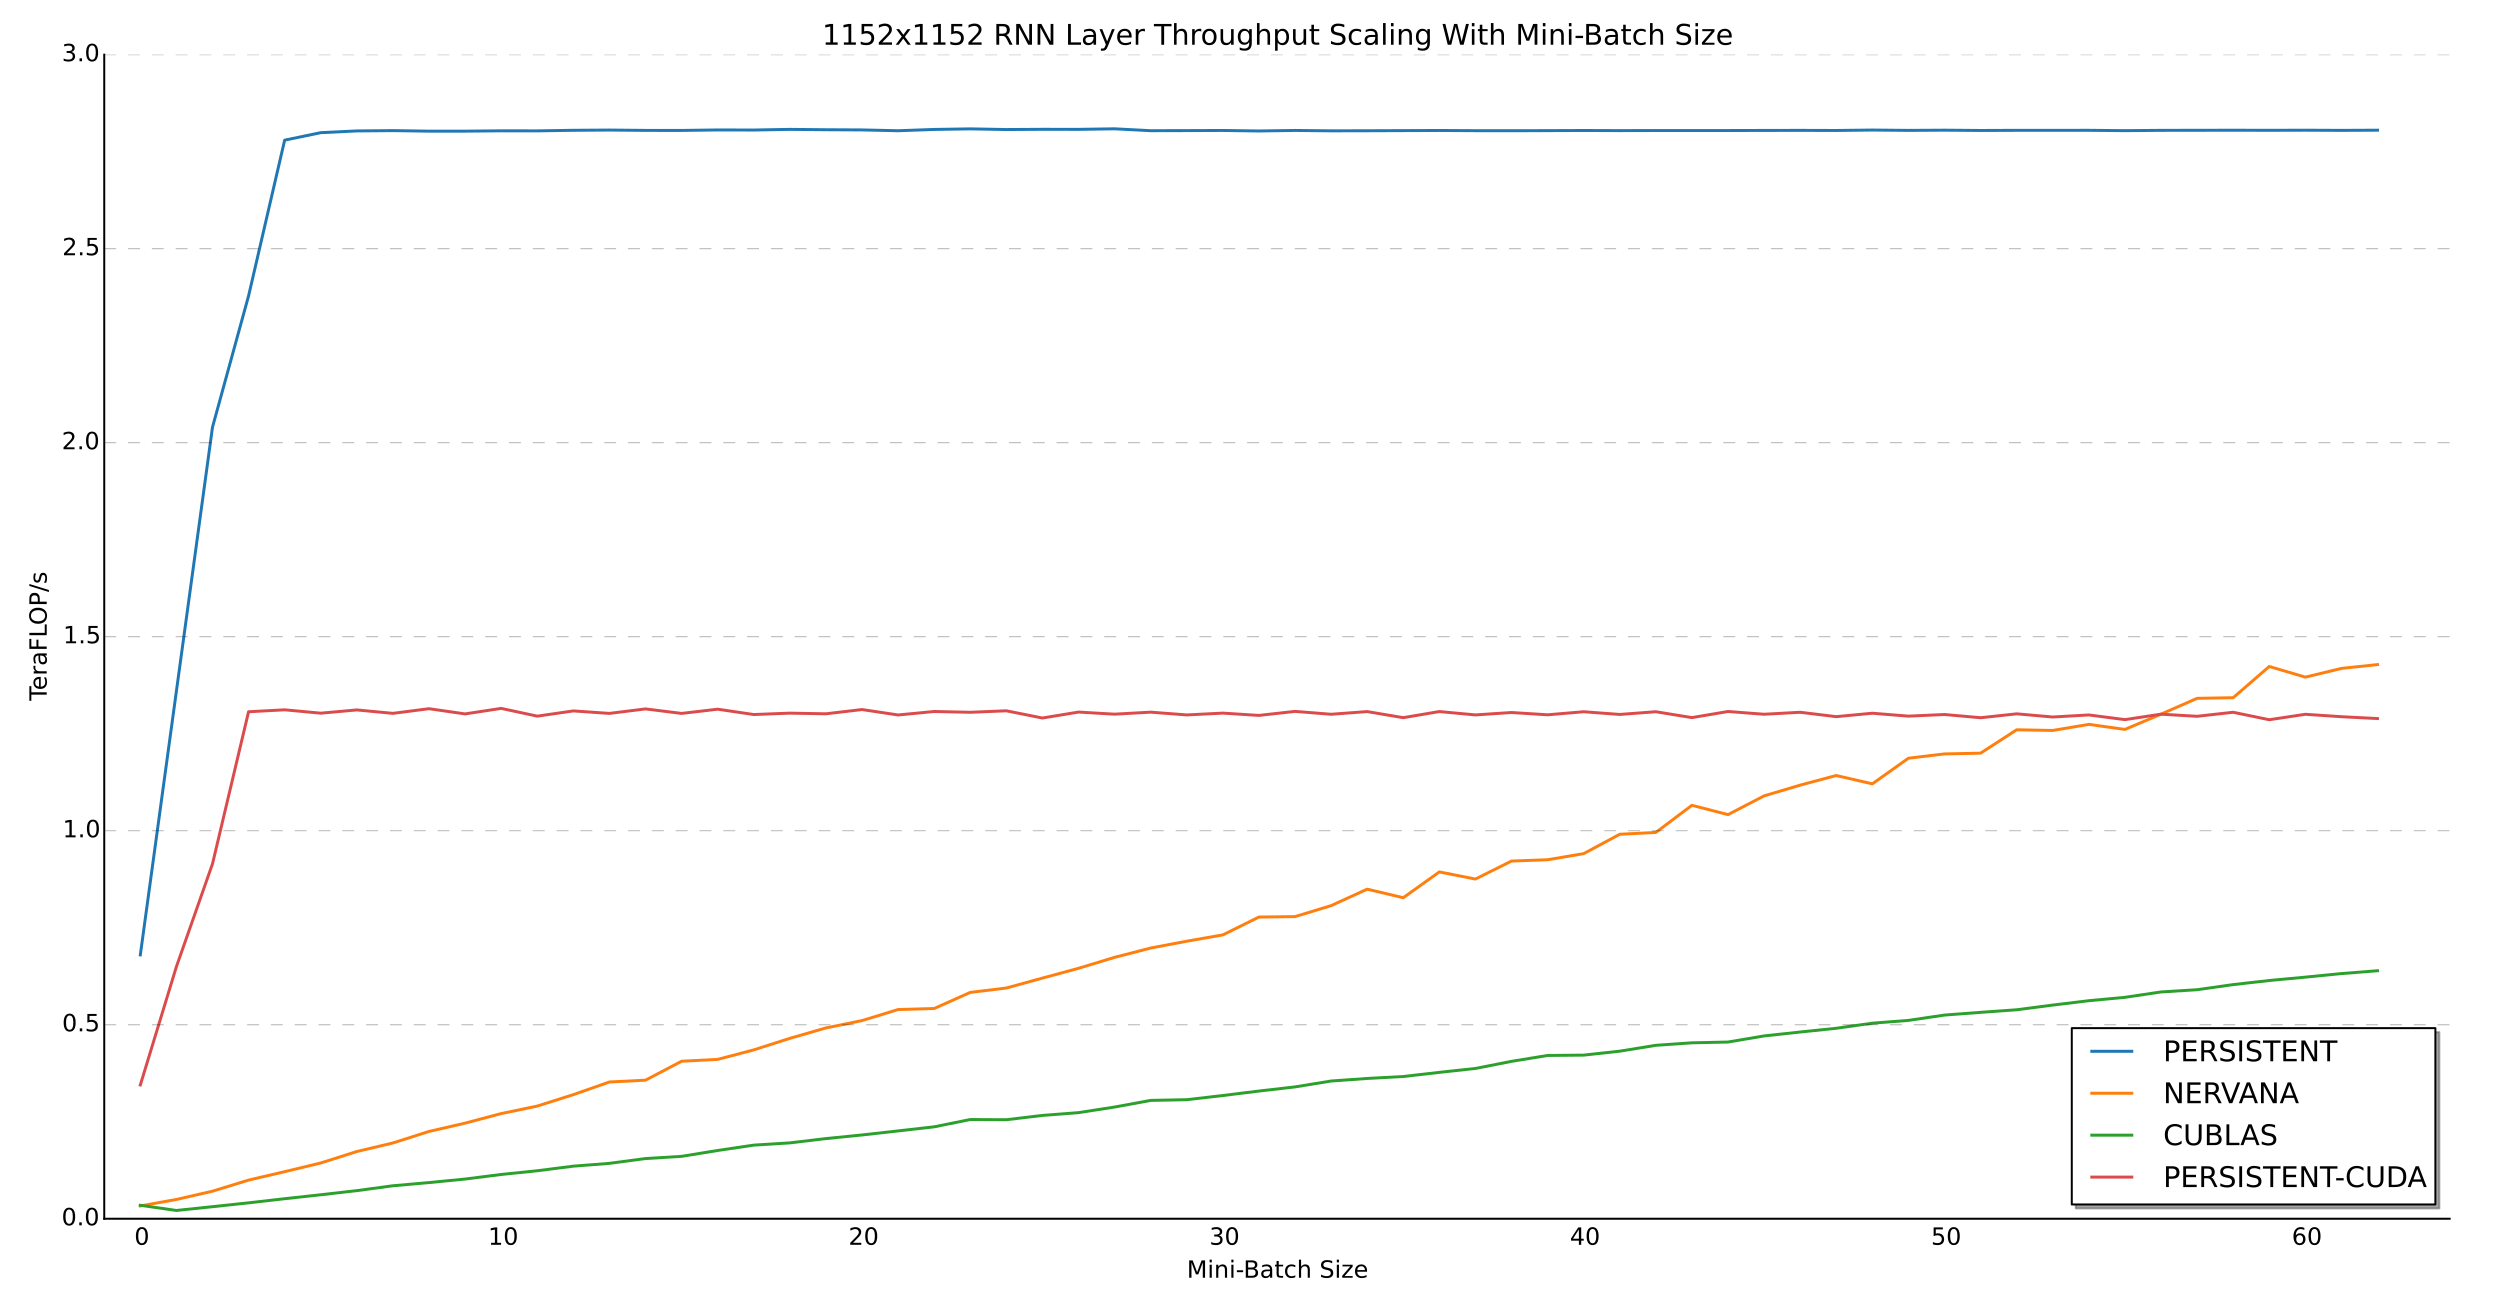 <?xml version="1.0" encoding="utf-8" standalone="no"?>
<!DOCTYPE svg PUBLIC "-//W3C//DTD SVG 1.1//EN"
  "http://www.w3.org/Graphics/SVG/1.1/DTD/svg11.dtd">
<!-- Created with matplotlib (http://matplotlib.org/) -->
<svg height="661pt" version="1.1" viewBox="0 0 1260 661" width="1260pt" xmlns="http://www.w3.org/2000/svg" xmlns:xlink="http://www.w3.org/1999/xlink">
 <defs>
  <style type="text/css">
*{stroke-linecap:butt;stroke-linejoin:round;}
  </style>
 </defs>
 <g id="figure_1">
  <g id="patch_1">
   <path d="
M0 661.5
L1260.9 661.5
L1260.9 0
L0 0
z
" style="fill:#ffffff;"/>
  </g>
  <g id="axes_1">
   <g id="patch_2">
    <path d="
M52.538 614.25
L1234.63 614.25
L1234.63 27.562
L52.538 27.562
z
" style="fill:#ffffff;"/>
   </g>
   <g id="line2d_1">
    <path clip-path="url(#pa08c3fa56c)" d="
M70.724 481.267
L88.91 348.285
L107.096 215.302
L125.282 149.122
L143.468 70.641
L161.654 66.861
L179.84 65.989
L198.026 65.828
L216.212 66.108
L234.398 66.102
L252.584 65.928
L270.77 65.959
L288.956 65.672
L307.142 65.543
L325.328 65.721
L343.514 65.74
L361.7 65.49
L379.887 65.535
L398.073 65.201
L416.259 65.384
L434.445 65.482
L452.631 65.891
L470.817 65.238
L489.003 64.948
L507.189 65.283
L525.375 65.173
L543.561 65.195
L561.747 64.919
L579.933 65.871
L598.119 65.824
L616.305 65.75
L634.491 66.014
L652.677 65.744
L670.863 65.942
L689.05 65.899
L707.236 65.83
L725.422 65.758
L743.608 65.865
L761.794 65.883
L779.98 65.838
L798.166 65.764
L816.352 65.834
L834.538 65.785
L852.724 65.791
L870.91 65.785
L889.096 65.74
L907.282 65.705
L925.468 65.762
L943.654 65.539
L961.84 65.719
L980.026 65.609
L998.213 65.762
L1016.4 65.687
L1034.58 65.689
L1052.77 65.68
L1070.96 65.852
L1089.14 65.697
L1107.33 65.67
L1125.51 65.633
L1143.7 65.678
L1161.89 65.623
L1180.07 65.711
L1198.26 65.617" style="fill:none;stroke:#1f77b4;stroke-linecap:square;stroke-width:1.5;"/>
   </g>
   <g id="line2d_2">
    <path clip-path="url(#pa08c3fa56c)" d="
M70.724 607.792
L88.91 604.524
L107.096 600.358
L125.282 594.768
L143.468 590.523
L161.654 586.142
L179.84 580.364
L198.026 576.057
L216.212 570.251
L234.398 566.069
L252.584 561.245
L270.77 557.463
L288.956 551.694
L307.142 545.321
L325.328 544.41
L343.514 534.864
L361.7 533.925
L379.887 529.145
L398.073 523.327
L416.259 518.08
L434.445 514.376
L452.631 508.814
L470.817 508.288
L489.003 500.172
L507.189 497.96
L525.375 492.958
L543.561 488.03
L561.747 482.508
L579.933 477.81
L598.119 474.367
L616.305 471.179
L634.491 462.196
L652.677 461.975
L670.863 456.451
L689.05 448.145
L707.236 452.455
L725.422 439.452
L743.608 443.045
L761.794 433.972
L779.98 433.315
L798.166 430.232
L816.352 420.468
L834.538 419.552
L852.724 405.876
L870.91 410.572
L889.096 401.124
L907.282 395.709
L925.468 390.859
L943.654 395.064
L961.84 382.143
L980.026 379.974
L998.213 379.597
L1016.4 367.806
L1034.58 368.15
L1052.77 365.082
L1070.96 367.632
L1089.14 359.923
L1107.33 351.964
L1125.51 351.639
L1143.7 335.906
L1161.89 341.278
L1180.07 336.878
L1198.26 334.954" style="fill:none;stroke:#ff7f0e;stroke-linecap:square;stroke-width:1.5;"/>
   </g>
   <g id="line2d_3">
    <path clip-path="url(#pa08c3fa56c)" d="
M70.724 607.472
L88.91 610.077
L107.096 608.17
L125.282 606.231
L143.468 604.149
L161.654 602.161
L179.84 600.079
L198.026 597.623
L216.212 596.022
L234.398 594.24
L252.584 591.935
L270.77 590.064
L288.956 587.745
L307.142 586.334
L325.328 583.913
L343.514 582.799
L361.7 579.839
L379.887 577.143
L398.073 576.014
L416.259 573.85
L434.445 572.023
L452.631 569.982
L470.817 567.919
L489.003 564.25
L507.189 564.341
L525.375 562.177
L543.561 560.773
L561.747 557.947
L579.933 554.605
L598.119 554.246
L616.305 552.141
L634.491 549.894
L652.677 547.798
L670.863 544.834
L689.05 543.544
L707.236 542.557
L725.422 540.469
L743.608 538.5
L761.794 534.919
L779.98 531.955
L798.166 531.781
L816.352 529.792
L834.538 526.84
L852.724 525.58
L870.91 525.188
L889.096 522.109
L907.282 520.14
L925.468 518.251
L943.654 515.683
L961.84 514.281
L980.026 511.596
L998.213 510.223
L1016.4 508.929
L1034.58 506.559
L1052.77 504.354
L1070.96 502.66
L1089.14 499.942
L1107.33 498.816
L1125.51 496.239
L1143.7 494.175
L1161.89 492.482
L1180.07 490.679
L1198.26 489.257" style="fill:none;stroke:#2ca02c;stroke-linecap:square;stroke-width:1.5;"/>
   </g>
   <g id="line2d_4">
    <path clip-path="url(#pa08c3fa56c)" d="
M70.724 546.82
L88.91 487.193
L107.096 435.389
L125.282 358.72
L143.468 357.748
L161.654 359.44
L179.84 357.805
L198.026 359.534
L216.212 357.185
L234.398 359.815
L252.584 357.025
L270.77 360.942
L288.956 358.302
L307.142 359.555
L325.328 357.293
L343.514 359.561
L361.7 357.435
L379.887 360.124
L398.073 359.424
L416.259 359.751
L434.445 357.609
L452.631 360.347
L470.817 358.593
L489.003 358.994
L507.189 358.241
L525.375 361.881
L543.561 358.886
L561.747 359.939
L579.933 358.928
L598.119 360.32
L616.305 359.407
L634.491 360.57
L652.677 358.536
L670.863 359.991
L689.05 358.638
L707.236 361.704
L725.422 358.622
L743.608 360.314
L761.794 359.105
L779.98 360.257
L798.166 358.714
L816.352 360.081
L834.538 358.71
L852.724 361.679
L870.91 358.591
L889.096 359.982
L907.282 358.988
L925.468 361.19
L943.654 359.467
L961.84 360.934
L980.026 360.109
L998.213 361.736
L1016.4 359.77
L1034.58 361.37
L1052.77 360.334
L1070.96 362.69
L1089.14 359.95
L1107.33 361.014
L1125.51 358.982
L1143.7 362.747
L1161.89 360.003
L1180.07 361.221
L1198.26 362.15" style="fill:none;stroke:#db4b4b;stroke-linecap:square;stroke-width:1.5;"/>
   </g>
   <g id="patch_3">
    <path d="
M52.538 614.25
L1234.63 614.25" style="fill:none;stroke:#000000;stroke-linecap:square;stroke-linejoin:miter;"/>
   </g>
   <g id="patch_4">
    <path d="
M52.538 614.25
L52.538 27.562" style="fill:none;stroke:#000000;stroke-linecap:square;stroke-linejoin:miter;"/>
   </g>
   <g id="matplotlib.axis_1">
    <g id="xtick_1">
     <g id="text_1">
      <!-- 0 -->
      <defs>
       <path d="
M31.781 66.406
Q24.172 66.406 20.328 58.906
Q16.5 51.422 16.5 36.375
Q16.5 21.391 20.328 13.891
Q24.172 6.391 31.781 6.391
Q39.453 6.391 43.281 13.891
Q47.125 21.391 47.125 36.375
Q47.125 51.422 43.281 58.906
Q39.453 66.406 31.781 66.406
M31.781 74.219
Q44.047 74.219 50.516 64.516
Q56.984 54.828 56.984 36.375
Q56.984 17.969 50.516 8.266
Q44.047 -1.422 31.781 -1.422
Q19.531 -1.422 13.062 8.266
Q6.594 17.969 6.594 36.375
Q6.594 54.828 13.062 64.516
Q19.531 74.219 31.781 74.219" id="BitstreamVeraSans-Roman-30"/>
      </defs>
      <g transform="translate(67.7 627.368)scale(0.12 -0.12)">
       <use xlink:href="#BitstreamVeraSans-Roman-30"/>
      </g>
     </g>
    </g>
    <g id="xtick_2">
     <g id="text_2">
      <!-- 10 -->
      <defs>
       <path d="
M12.406 8.297
L28.516 8.297
L28.516 63.922
L10.984 60.406
L10.984 69.391
L28.422 72.906
L38.281 72.906
L38.281 8.297
L54.391 8.297
L54.391 0
L12.406 0
z
" id="BitstreamVeraSans-Roman-31"/>
      </defs>
      <g transform="translate(246.007 627.368)scale(0.12 -0.12)">
       <use xlink:href="#BitstreamVeraSans-Roman-31"/>
       <use x="63.623" xlink:href="#BitstreamVeraSans-Roman-30"/>
      </g>
     </g>
    </g>
    <g id="xtick_3">
     <g id="text_3">
      <!-- 20 -->
      <defs>
       <path d="
M19.188 8.297
L53.609 8.297
L53.609 0
L7.328 0
L7.328 8.297
Q12.938 14.109 22.625 23.891
Q32.328 33.688 34.812 36.531
Q39.547 41.844 41.422 45.531
Q43.312 49.219 43.312 52.781
Q43.312 58.594 39.234 62.25
Q35.156 65.922 28.609 65.922
Q23.969 65.922 18.812 64.312
Q13.672 62.703 7.812 59.422
L7.812 69.391
Q13.766 71.781 18.938 73
Q24.125 74.219 28.422 74.219
Q39.75 74.219 46.484 68.547
Q53.219 62.891 53.219 53.422
Q53.219 48.922 51.531 44.891
Q49.859 40.875 45.406 35.406
Q44.188 33.984 37.641 27.219
Q31.109 20.453 19.188 8.297" id="BitstreamVeraSans-Roman-32"/>
      </defs>
      <g transform="translate(427.648 627.368)scale(0.12 -0.12)">
       <use xlink:href="#BitstreamVeraSans-Roman-32"/>
       <use x="63.623" xlink:href="#BitstreamVeraSans-Roman-30"/>
      </g>
     </g>
    </g>
    <g id="xtick_4">
     <g id="text_4">
      <!-- 30 -->
      <defs>
       <path d="
M40.578 39.312
Q47.656 37.797 51.625 33
Q55.609 28.219 55.609 21.188
Q55.609 10.406 48.188 4.484
Q40.766 -1.422 27.094 -1.422
Q22.516 -1.422 17.656 -0.516
Q12.797 0.391 7.625 2.203
L7.625 11.719
Q11.719 9.328 16.594 8.109
Q21.484 6.891 26.812 6.891
Q36.078 6.891 40.938 10.547
Q45.797 14.203 45.797 21.188
Q45.797 27.641 41.281 31.266
Q36.766 34.906 28.719 34.906
L20.219 34.906
L20.219 43.016
L29.109 43.016
Q36.375 43.016 40.234 45.922
Q44.094 48.828 44.094 54.297
Q44.094 59.906 40.109 62.906
Q36.141 65.922 28.719 65.922
Q24.656 65.922 20.016 65.031
Q15.375 64.156 9.812 62.312
L9.812 71.094
Q15.438 72.656 20.344 73.438
Q25.25 74.219 29.594 74.219
Q40.828 74.219 47.359 69.109
Q53.906 64.016 53.906 55.328
Q53.906 49.266 50.438 45.094
Q46.969 40.922 40.578 39.312" id="BitstreamVeraSans-Roman-33"/>
      </defs>
      <g transform="translate(609.526 627.368)scale(0.12 -0.12)">
       <use xlink:href="#BitstreamVeraSans-Roman-33"/>
       <use x="63.623" xlink:href="#BitstreamVeraSans-Roman-30"/>
      </g>
     </g>
    </g>
    <g id="xtick_5">
     <g id="text_5">
      <!-- 40 -->
      <defs>
       <path d="
M37.797 64.312
L12.891 25.391
L37.797 25.391
z

M35.203 72.906
L47.609 72.906
L47.609 25.391
L58.016 25.391
L58.016 17.188
L47.609 17.188
L47.609 0
L37.797 0
L37.797 17.188
L4.891 17.188
L4.891 26.703
z
" id="BitstreamVeraSans-Roman-34"/>
      </defs>
      <g transform="translate(791.223 627.368)scale(0.12 -0.12)">
       <use xlink:href="#BitstreamVeraSans-Roman-34"/>
       <use x="63.623" xlink:href="#BitstreamVeraSans-Roman-30"/>
      </g>
     </g>
    </g>
    <g id="xtick_6">
     <g id="text_6">
      <!-- 50 -->
      <defs>
       <path d="
M10.797 72.906
L49.516 72.906
L49.516 64.594
L19.828 64.594
L19.828 46.734
Q21.969 47.469 24.109 47.828
Q26.266 48.188 28.422 48.188
Q40.625 48.188 47.75 41.5
Q54.891 34.812 54.891 23.391
Q54.891 11.625 47.562 5.094
Q40.234 -1.422 26.906 -1.422
Q22.312 -1.422 17.547 -0.641
Q12.797 0.141 7.719 1.703
L7.719 11.625
Q12.109 9.234 16.797 8.062
Q21.484 6.891 26.703 6.891
Q35.156 6.891 40.078 11.328
Q45.016 15.766 45.016 23.391
Q45.016 31 40.078 35.438
Q35.156 39.891 26.703 39.891
Q22.75 39.891 18.812 39.016
Q14.891 38.141 10.797 36.281
z
" id="BitstreamVeraSans-Roman-35"/>
      </defs>
      <g transform="translate(973.253 627.368)scale(0.12 -0.12)">
       <use xlink:href="#BitstreamVeraSans-Roman-35"/>
       <use x="63.623" xlink:href="#BitstreamVeraSans-Roman-30"/>
      </g>
     </g>
    </g>
    <g id="xtick_7">
     <g id="text_7">
      <!-- 60 -->
      <defs>
       <path d="
M33.016 40.375
Q26.375 40.375 22.484 35.828
Q18.609 31.297 18.609 23.391
Q18.609 15.531 22.484 10.953
Q26.375 6.391 33.016 6.391
Q39.656 6.391 43.531 10.953
Q47.406 15.531 47.406 23.391
Q47.406 31.297 43.531 35.828
Q39.656 40.375 33.016 40.375
M52.594 71.297
L52.594 62.312
Q48.875 64.062 45.094 64.984
Q41.312 65.922 37.594 65.922
Q27.828 65.922 22.672 59.328
Q17.531 52.734 16.797 39.406
Q19.672 43.656 24.016 45.922
Q28.375 48.188 33.594 48.188
Q44.578 48.188 50.953 41.516
Q57.328 34.859 57.328 23.391
Q57.328 12.156 50.688 5.359
Q44.047 -1.422 33.016 -1.422
Q20.359 -1.422 13.672 8.266
Q6.984 17.969 6.984 36.375
Q6.984 53.656 15.188 63.938
Q23.391 74.219 37.203 74.219
Q40.922 74.219 44.703 73.484
Q48.484 72.75 52.594 71.297" id="BitstreamVeraSans-Roman-36"/>
      </defs>
      <g transform="translate(1155.07 627.368)scale(0.12 -0.12)">
       <use xlink:href="#BitstreamVeraSans-Roman-36"/>
       <use x="63.623" xlink:href="#BitstreamVeraSans-Roman-30"/>
      </g>
     </g>
    </g>
    <g id="text_8">
     <!-- Mini-Batch Size -->
     <defs>
      <path id="BitstreamVeraSans-Roman-20"/>
      <path d="
M9.812 72.906
L24.516 72.906
L43.109 23.297
L61.812 72.906
L76.516 72.906
L76.516 0
L66.891 0
L66.891 64.016
L48.094 14.016
L38.188 14.016
L19.391 64.016
L19.391 0
L9.812 0
z
" id="BitstreamVeraSans-Roman-4d"/>
      <path d="
M54.891 33.016
L54.891 0
L45.906 0
L45.906 32.719
Q45.906 40.484 42.875 44.328
Q39.844 48.188 33.797 48.188
Q26.516 48.188 22.312 43.547
Q18.109 38.922 18.109 30.906
L18.109 0
L9.078 0
L9.078 75.984
L18.109 75.984
L18.109 46.188
Q21.344 51.125 25.703 53.562
Q30.078 56 35.797 56
Q45.219 56 50.047 50.172
Q54.891 44.344 54.891 33.016" id="BitstreamVeraSans-Roman-68"/>
      <path d="
M54.891 33.016
L54.891 0
L45.906 0
L45.906 32.719
Q45.906 40.484 42.875 44.328
Q39.844 48.188 33.797 48.188
Q26.516 48.188 22.312 43.547
Q18.109 38.922 18.109 30.906
L18.109 0
L9.078 0
L9.078 54.688
L18.109 54.688
L18.109 46.188
Q21.344 51.125 25.703 53.562
Q30.078 56 35.797 56
Q45.219 56 50.047 50.172
Q54.891 44.344 54.891 33.016" id="BitstreamVeraSans-Roman-6e"/>
      <path d="
M5.516 54.688
L48.188 54.688
L48.188 46.484
L14.406 7.172
L48.188 7.172
L48.188 0
L4.297 0
L4.297 8.203
L38.094 47.516
L5.516 47.516
z
" id="BitstreamVeraSans-Roman-7a"/>
      <path d="
M53.516 70.516
L53.516 60.891
Q47.906 63.578 42.922 64.891
Q37.938 66.219 33.297 66.219
Q25.25 66.219 20.875 63.094
Q16.5 59.969 16.5 54.203
Q16.5 49.359 19.406 46.891
Q22.312 44.438 30.422 42.922
L36.375 41.703
Q47.406 39.594 52.656 34.297
Q57.906 29 57.906 20.125
Q57.906 9.516 50.797 4.047
Q43.703 -1.422 29.984 -1.422
Q24.812 -1.422 18.969 -0.25
Q13.141 0.922 6.891 3.219
L6.891 13.375
Q12.891 10.016 18.656 8.297
Q24.422 6.594 29.984 6.594
Q38.422 6.594 43.016 9.906
Q47.609 13.234 47.609 19.391
Q47.609 24.75 44.312 27.781
Q41.016 30.812 33.5 32.328
L27.484 33.5
Q16.453 35.688 11.516 40.375
Q6.594 45.062 6.594 53.422
Q6.594 63.094 13.406 68.656
Q20.219 74.219 32.172 74.219
Q37.312 74.219 42.625 73.281
Q47.953 72.359 53.516 70.516" id="BitstreamVeraSans-Roman-53"/>
      <path d="
M9.422 54.688
L18.406 54.688
L18.406 0
L9.422 0
z

M9.422 75.984
L18.406 75.984
L18.406 64.594
L9.422 64.594
z
" id="BitstreamVeraSans-Roman-69"/>
      <path d="
M4.891 31.391
L31.203 31.391
L31.203 23.391
L4.891 23.391
z
" id="BitstreamVeraSans-Roman-2d"/>
      <path d="
M56.203 29.594
L56.203 25.203
L14.891 25.203
Q15.484 15.922 20.484 11.062
Q25.484 6.203 34.422 6.203
Q39.594 6.203 44.453 7.469
Q49.312 8.734 54.109 11.281
L54.109 2.781
Q49.266 0.734 44.188 -0.344
Q39.109 -1.422 33.891 -1.422
Q20.797 -1.422 13.156 6.188
Q5.516 13.812 5.516 26.812
Q5.516 40.234 12.766 48.109
Q20.016 56 32.328 56
Q43.359 56 49.781 48.891
Q56.203 41.797 56.203 29.594
M47.219 32.234
Q47.125 39.594 43.094 43.984
Q39.062 48.391 32.422 48.391
Q24.906 48.391 20.391 44.141
Q15.875 39.891 15.188 32.172
z
" id="BitstreamVeraSans-Roman-65"/>
      <path d="
M18.312 70.219
L18.312 54.688
L36.812 54.688
L36.812 47.703
L18.312 47.703
L18.312 18.016
Q18.312 11.328 20.141 9.422
Q21.969 7.516 27.594 7.516
L36.812 7.516
L36.812 0
L27.594 0
Q17.188 0 13.234 3.875
Q9.281 7.766 9.281 18.016
L9.281 47.703
L2.688 47.703
L2.688 54.688
L9.281 54.688
L9.281 70.219
z
" id="BitstreamVeraSans-Roman-74"/>
      <path d="
M34.281 27.484
Q23.391 27.484 19.188 25
Q14.984 22.516 14.984 16.5
Q14.984 11.719 18.141 8.906
Q21.297 6.109 26.703 6.109
Q34.188 6.109 38.703 11.406
Q43.219 16.703 43.219 25.484
L43.219 27.484
z

M52.203 31.203
L52.203 0
L43.219 0
L43.219 8.297
Q40.141 3.328 35.547 0.953
Q30.953 -1.422 24.312 -1.422
Q15.922 -1.422 10.953 3.297
Q6 8.016 6 15.922
Q6 25.141 12.172 29.828
Q18.359 34.516 30.609 34.516
L43.219 34.516
L43.219 35.406
Q43.219 41.609 39.141 45
Q35.062 48.391 27.688 48.391
Q23 48.391 18.547 47.266
Q14.109 46.141 10.016 43.891
L10.016 52.203
Q14.938 54.109 19.578 55.047
Q24.219 56 28.609 56
Q40.484 56 46.344 49.844
Q52.203 43.703 52.203 31.203" id="BitstreamVeraSans-Roman-61"/>
      <path d="
M48.781 52.594
L48.781 44.188
Q44.969 46.297 41.141 47.344
Q37.312 48.391 33.406 48.391
Q24.656 48.391 19.812 42.844
Q14.984 37.312 14.984 27.297
Q14.984 17.281 19.812 11.734
Q24.656 6.203 33.406 6.203
Q37.312 6.203 41.141 7.25
Q44.969 8.297 48.781 10.406
L48.781 2.094
Q45.016 0.344 40.984 -0.531
Q36.969 -1.422 32.422 -1.422
Q20.062 -1.422 12.781 6.344
Q5.516 14.109 5.516 27.297
Q5.516 40.672 12.859 48.328
Q20.219 56 33.016 56
Q37.156 56 41.109 55.141
Q45.062 54.297 48.781 52.594" id="BitstreamVeraSans-Roman-63"/>
      <path d="
M19.672 34.812
L19.672 8.109
L35.5 8.109
Q43.453 8.109 47.281 11.406
Q51.125 14.703 51.125 21.484
Q51.125 28.328 47.281 31.562
Q43.453 34.812 35.5 34.812
z

M19.672 64.797
L19.672 42.828
L34.281 42.828
Q41.5 42.828 45.031 45.531
Q48.578 48.25 48.578 53.812
Q48.578 59.328 45.031 62.062
Q41.5 64.797 34.281 64.797
z

M9.812 72.906
L35.016 72.906
Q46.297 72.906 52.391 68.219
Q58.5 63.531 58.5 54.891
Q58.5 48.188 55.375 44.234
Q52.25 40.281 46.188 39.312
Q53.469 37.75 57.5 32.781
Q61.531 27.828 61.531 20.406
Q61.531 10.641 54.891 5.312
Q48.25 0 35.984 0
L9.812 0
z
" id="BitstreamVeraSans-Roman-42"/>
     </defs>
     <g transform="translate(598.173 643.982)scale(0.12 -0.12)">
      <use xlink:href="#BitstreamVeraSans-Roman-4d"/>
      <use x="86.279" xlink:href="#BitstreamVeraSans-Roman-69"/>
      <use x="114.062" xlink:href="#BitstreamVeraSans-Roman-6e"/>
      <use x="177.441" xlink:href="#BitstreamVeraSans-Roman-69"/>
      <use x="205.225" xlink:href="#BitstreamVeraSans-Roman-2d"/>
      <use x="237.684" xlink:href="#BitstreamVeraSans-Roman-42"/>
      <use x="306.287" xlink:href="#BitstreamVeraSans-Roman-61"/>
      <use x="367.566" xlink:href="#BitstreamVeraSans-Roman-74"/>
      <use x="406.775" xlink:href="#BitstreamVeraSans-Roman-63"/>
      <use x="461.756" xlink:href="#BitstreamVeraSans-Roman-68"/>
      <use x="525.135" xlink:href="#BitstreamVeraSans-Roman-20"/>
      <use x="556.922" xlink:href="#BitstreamVeraSans-Roman-53"/>
      <use x="620.398" xlink:href="#BitstreamVeraSans-Roman-69"/>
      <use x="648.182" xlink:href="#BitstreamVeraSans-Roman-7a"/>
      <use x="700.672" xlink:href="#BitstreamVeraSans-Roman-65"/>
     </g>
    </g>
   </g>
   <g id="matplotlib.axis_2">
    <g id="ytick_1">
     <g id="line2d_5">
      <path clip-path="url(#pa08c3fa56c)" d="
M52.538 614.25
L1234.63 614.25" style="fill:none;opacity:0.3;stroke:#000000;stroke-dasharray:6,6;stroke-dashoffset:0.0;stroke-width:0.5;"/>
     </g>
     <g id="text_9">
      <!-- 0.0 -->
      <defs>
       <path d="
M10.688 12.406
L21 12.406
L21 0
L10.688 0
z
" id="BitstreamVeraSans-Roman-2e"/>
      </defs>
      <g transform="translate(31.042 617.561)scale(0.12 -0.12)">
       <use xlink:href="#BitstreamVeraSans-Roman-30"/>
       <use x="63.623" xlink:href="#BitstreamVeraSans-Roman-2e"/>
       <use x="95.41" xlink:href="#BitstreamVeraSans-Roman-30"/>
      </g>
     </g>
    </g>
    <g id="ytick_2">
     <g id="line2d_6">
      <path clip-path="url(#pa08c3fa56c)" d="
M52.538 516.469
L1234.63 516.469" style="fill:none;opacity:0.3;stroke:#000000;stroke-dasharray:6,6;stroke-dashoffset:0.0;stroke-width:0.5;"/>
     </g>
     <g id="text_10">
      <!-- 0.5 -->
      <g transform="translate(31.293 519.78)scale(0.12 -0.12)">
       <use xlink:href="#BitstreamVeraSans-Roman-30"/>
       <use x="63.623" xlink:href="#BitstreamVeraSans-Roman-2e"/>
       <use x="95.41" xlink:href="#BitstreamVeraSans-Roman-35"/>
      </g>
     </g>
    </g>
    <g id="ytick_3">
     <g id="line2d_7">
      <path clip-path="url(#pa08c3fa56c)" d="
M52.538 418.688
L1234.63 418.688" style="fill:none;opacity:0.3;stroke:#000000;stroke-dasharray:6,6;stroke-dashoffset:0.0;stroke-width:0.5;"/>
     </g>
     <g id="text_11">
      <!-- 1.0 -->
      <g transform="translate(31.569 421.999)scale(0.12 -0.12)">
       <use xlink:href="#BitstreamVeraSans-Roman-31"/>
       <use x="63.623" xlink:href="#BitstreamVeraSans-Roman-2e"/>
       <use x="95.41" xlink:href="#BitstreamVeraSans-Roman-30"/>
      </g>
     </g>
    </g>
    <g id="ytick_4">
     <g id="line2d_8">
      <path clip-path="url(#pa08c3fa56c)" d="
M52.538 320.906
L1234.63 320.906" style="fill:none;opacity:0.3;stroke:#000000;stroke-dasharray:6,6;stroke-dashoffset:0.0;stroke-width:0.5;"/>
     </g>
     <g id="text_12">
      <!-- 1.5 -->
      <g transform="translate(31.82 324.217)scale(0.12 -0.12)">
       <use xlink:href="#BitstreamVeraSans-Roman-31"/>
       <use x="63.623" xlink:href="#BitstreamVeraSans-Roman-2e"/>
       <use x="95.41" xlink:href="#BitstreamVeraSans-Roman-35"/>
      </g>
     </g>
    </g>
    <g id="ytick_5">
     <g id="line2d_9">
      <path clip-path="url(#pa08c3fa56c)" d="
M52.538 223.125
L1234.63 223.125" style="fill:none;opacity:0.3;stroke:#000000;stroke-dasharray:6,6;stroke-dashoffset:0.0;stroke-width:0.5;"/>
     </g>
     <g id="text_13">
      <!-- 2.0 -->
      <g transform="translate(31.13 226.436)scale(0.12 -0.12)">
       <use xlink:href="#BitstreamVeraSans-Roman-32"/>
       <use x="63.623" xlink:href="#BitstreamVeraSans-Roman-2e"/>
       <use x="95.41" xlink:href="#BitstreamVeraSans-Roman-30"/>
      </g>
     </g>
    </g>
    <g id="ytick_6">
     <g id="line2d_10">
      <path clip-path="url(#pa08c3fa56c)" d="
M52.538 125.344
L1234.63 125.344" style="fill:none;opacity:0.3;stroke:#000000;stroke-dasharray:6,6;stroke-dashoffset:0.0;stroke-width:0.5;"/>
     </g>
     <g id="text_14">
      <!-- 2.5 -->
      <g transform="translate(31.381 128.655)scale(0.12 -0.12)">
       <use xlink:href="#BitstreamVeraSans-Roman-32"/>
       <use x="63.623" xlink:href="#BitstreamVeraSans-Roman-2e"/>
       <use x="95.41" xlink:href="#BitstreamVeraSans-Roman-35"/>
      </g>
     </g>
    </g>
    <g id="ytick_7">
     <g id="line2d_11">
      <path clip-path="url(#pa08c3fa56c)" d="
M52.538 27.562
L1234.63 27.562" style="fill:none;opacity:0.3;stroke:#000000;stroke-dasharray:6,6;stroke-dashoffset:0.0;stroke-width:0.5;"/>
     </g>
     <g id="text_15">
      <!-- 3.0 -->
      <g transform="translate(31.166 30.874)scale(0.12 -0.12)">
       <use xlink:href="#BitstreamVeraSans-Roman-33"/>
       <use x="63.623" xlink:href="#BitstreamVeraSans-Roman-2e"/>
       <use x="95.41" xlink:href="#BitstreamVeraSans-Roman-30"/>
      </g>
     </g>
    </g>
    <g id="text_16">
     <!-- TeraFLOP/s -->
     <defs>
      <path d="
M39.406 66.219
Q28.656 66.219 22.328 58.203
Q16.016 50.203 16.016 36.375
Q16.016 22.609 22.328 14.594
Q28.656 6.594 39.406 6.594
Q50.141 6.594 56.422 14.594
Q62.703 22.609 62.703 36.375
Q62.703 50.203 56.422 58.203
Q50.141 66.219 39.406 66.219
M39.406 74.219
Q54.734 74.219 63.906 63.938
Q73.094 53.656 73.094 36.375
Q73.094 19.141 63.906 8.859
Q54.734 -1.422 39.406 -1.422
Q24.031 -1.422 14.812 8.828
Q5.609 19.094 5.609 36.375
Q5.609 53.656 14.812 63.938
Q24.031 74.219 39.406 74.219" id="BitstreamVeraSans-Roman-4f"/>
      <path d="
M9.812 72.906
L19.672 72.906
L19.672 8.297
L55.172 8.297
L55.172 0
L9.812 0
z
" id="BitstreamVeraSans-Roman-4c"/>
      <path d="
M19.672 64.797
L19.672 37.406
L32.078 37.406
Q38.969 37.406 42.719 40.969
Q46.484 44.531 46.484 51.125
Q46.484 57.672 42.719 61.234
Q38.969 64.797 32.078 64.797
z

M9.812 72.906
L32.078 72.906
Q44.344 72.906 50.609 67.359
Q56.891 61.812 56.891 51.125
Q56.891 40.328 50.609 34.812
Q44.344 29.297 32.078 29.297
L19.672 29.297
L19.672 0
L9.812 0
z
" id="BitstreamVeraSans-Roman-50"/>
      <path d="
M9.812 72.906
L51.703 72.906
L51.703 64.594
L19.672 64.594
L19.672 43.109
L48.578 43.109
L48.578 34.812
L19.672 34.812
L19.672 0
L9.812 0
z
" id="BitstreamVeraSans-Roman-46"/>
      <path d="
M-0.297 72.906
L61.375 72.906
L61.375 64.594
L35.5 64.594
L35.5 0
L25.594 0
L25.594 64.594
L-0.297 64.594
z
" id="BitstreamVeraSans-Roman-54"/>
      <path d="
M25.391 72.906
L33.688 72.906
L8.297 -9.281
L0 -9.281
z
" id="BitstreamVeraSans-Roman-2f"/>
      <path d="
M41.109 46.297
Q39.594 47.172 37.812 47.578
Q36.031 48 33.891 48
Q26.266 48 22.188 43.047
Q18.109 38.094 18.109 28.812
L18.109 0
L9.078 0
L9.078 54.688
L18.109 54.688
L18.109 46.188
Q20.953 51.172 25.484 53.578
Q30.031 56 36.531 56
Q37.453 56 38.578 55.875
Q39.703 55.766 41.062 55.516
z
" id="BitstreamVeraSans-Roman-72"/>
      <path d="
M44.281 53.078
L44.281 44.578
Q40.484 46.531 36.375 47.5
Q32.281 48.484 27.875 48.484
Q21.188 48.484 17.844 46.438
Q14.5 44.391 14.5 40.281
Q14.5 37.156 16.891 35.375
Q19.281 33.594 26.516 31.984
L29.594 31.297
Q39.156 29.25 43.188 25.516
Q47.219 21.781 47.219 15.094
Q47.219 7.469 41.188 3.016
Q35.156 -1.422 24.609 -1.422
Q20.219 -1.422 15.453 -0.562
Q10.688 0.297 5.422 2
L5.422 11.281
Q10.406 8.688 15.234 7.391
Q20.062 6.109 24.812 6.109
Q31.156 6.109 34.562 8.281
Q37.984 10.453 37.984 14.406
Q37.984 18.062 35.516 20.016
Q33.062 21.969 24.703 23.781
L21.578 24.516
Q13.234 26.266 9.516 29.906
Q5.812 33.547 5.812 39.891
Q5.812 47.609 11.281 51.797
Q16.75 56 26.812 56
Q31.781 56 36.172 55.266
Q40.578 54.547 44.281 53.078" id="BitstreamVeraSans-Roman-73"/>
     </defs>
     <g transform="translate(23.546 353.176)rotate(-90.0)scale(0.12 -0.12)">
      <use xlink:href="#BitstreamVeraSans-Roman-54"/>
      <use x="44.084" xlink:href="#BitstreamVeraSans-Roman-65"/>
      <use x="105.607" xlink:href="#BitstreamVeraSans-Roman-72"/>
      <use x="146.721" xlink:href="#BitstreamVeraSans-Roman-61"/>
      <use x="208.0" xlink:href="#BitstreamVeraSans-Roman-46"/>
      <use x="265.52" xlink:href="#BitstreamVeraSans-Roman-4c"/>
      <use x="317.607" xlink:href="#BitstreamVeraSans-Roman-4f"/>
      <use x="396.318" xlink:href="#BitstreamVeraSans-Roman-50"/>
      <use x="456.621" xlink:href="#BitstreamVeraSans-Roman-2f"/>
      <use x="490.312" xlink:href="#BitstreamVeraSans-Roman-73"/>
     </g>
    </g>
   </g>
   <g id="text_17">
    <!-- 1152x1152 RNN Layer Throughput Scaling With Mini-Batch Size -->
    <defs>
     <path d="
M9.812 72.906
L23.094 72.906
L55.422 11.922
L55.422 72.906
L64.984 72.906
L64.984 0
L51.703 0
L19.391 60.984
L19.391 0
L9.812 0
z
" id="BitstreamVeraSans-Roman-4e"/>
     <path d="
M30.609 48.391
Q23.391 48.391 19.188 42.75
Q14.984 37.109 14.984 27.297
Q14.984 17.484 19.156 11.844
Q23.344 6.203 30.609 6.203
Q37.797 6.203 41.984 11.859
Q46.188 17.531 46.188 27.297
Q46.188 37.016 41.984 42.703
Q37.797 48.391 30.609 48.391
M30.609 56
Q42.328 56 49.016 48.375
Q55.719 40.766 55.719 27.297
Q55.719 13.875 49.016 6.219
Q42.328 -1.422 30.609 -1.422
Q18.844 -1.422 12.172 6.219
Q5.516 13.875 5.516 27.297
Q5.516 40.766 12.172 48.375
Q18.844 56 30.609 56" id="BitstreamVeraSans-Roman-6f"/>
     <path d="
M9.422 75.984
L18.406 75.984
L18.406 0
L9.422 0
z
" id="BitstreamVeraSans-Roman-6c"/>
     <path d="
M44.391 34.188
Q47.562 33.109 50.562 29.594
Q53.562 26.078 56.594 19.922
L66.609 0
L56 0
L46.688 18.703
Q43.062 26.031 39.672 28.422
Q36.281 30.812 30.422 30.812
L19.672 30.812
L19.672 0
L9.812 0
L9.812 72.906
L32.078 72.906
Q44.578 72.906 50.734 67.672
Q56.891 62.453 56.891 51.906
Q56.891 45.016 53.688 40.469
Q50.484 35.938 44.391 34.188
M19.672 64.797
L19.672 38.922
L32.078 38.922
Q39.203 38.922 42.844 42.219
Q46.484 45.516 46.484 51.906
Q46.484 58.297 42.844 61.547
Q39.203 64.797 32.078 64.797
z
" id="BitstreamVeraSans-Roman-52"/>
     <path d="
M54.891 54.688
L35.109 28.078
L55.906 0
L45.312 0
L29.391 21.484
L13.484 0
L2.875 0
L24.125 28.609
L4.688 54.688
L15.281 54.688
L29.781 35.203
L44.281 54.688
z
" id="BitstreamVeraSans-Roman-78"/>
     <path d="
M32.172 -5.078
Q28.375 -14.844 24.75 -17.812
Q21.141 -20.797 15.094 -20.797
L7.906 -20.797
L7.906 -13.281
L13.188 -13.281
Q16.891 -13.281 18.938 -11.516
Q21 -9.766 23.484 -3.219
L25.094 0.875
L2.984 54.688
L12.5 54.688
L29.594 11.922
L46.688 54.688
L56.203 54.688
z
" id="BitstreamVeraSans-Roman-79"/>
     <path d="
M45.406 27.984
Q45.406 37.75 41.375 43.109
Q37.359 48.484 30.078 48.484
Q22.859 48.484 18.828 43.109
Q14.797 37.75 14.797 27.984
Q14.797 18.266 18.828 12.891
Q22.859 7.516 30.078 7.516
Q37.359 7.516 41.375 12.891
Q45.406 18.266 45.406 27.984
M54.391 6.781
Q54.391 -7.172 48.188 -13.984
Q42 -20.797 29.203 -20.797
Q24.469 -20.797 20.266 -20.094
Q16.062 -19.391 12.109 -17.922
L12.109 -9.188
Q16.062 -11.328 19.922 -12.344
Q23.781 -13.375 27.781 -13.375
Q36.625 -13.375 41.016 -8.766
Q45.406 -4.156 45.406 5.172
L45.406 9.625
Q42.625 4.781 38.281 2.391
Q33.938 0 27.875 0
Q17.828 0 11.672 7.656
Q5.516 15.328 5.516 27.984
Q5.516 40.672 11.672 48.328
Q17.828 56 27.875 56
Q33.938 56 38.281 53.609
Q42.625 51.219 45.406 46.391
L45.406 54.688
L54.391 54.688
z
" id="BitstreamVeraSans-Roman-67"/>
     <path d="
M8.5 21.578
L8.5 54.688
L17.484 54.688
L17.484 21.922
Q17.484 14.156 20.5 10.266
Q23.531 6.391 29.594 6.391
Q36.859 6.391 41.078 11.031
Q45.312 15.672 45.312 23.688
L45.312 54.688
L54.297 54.688
L54.297 0
L45.312 0
L45.312 8.406
Q42.047 3.422 37.719 1
Q33.406 -1.422 27.688 -1.422
Q18.266 -1.422 13.375 4.438
Q8.5 10.297 8.5 21.578" id="BitstreamVeraSans-Roman-75"/>
     <path d="
M3.328 72.906
L13.281 72.906
L28.609 11.281
L43.891 72.906
L54.984 72.906
L70.312 11.281
L85.594 72.906
L95.609 72.906
L77.297 0
L64.891 0
L49.516 63.281
L33.984 0
L21.578 0
z
" id="BitstreamVeraSans-Roman-57"/>
     <path d="
M18.109 8.203
L18.109 -20.797
L9.078 -20.797
L9.078 54.688
L18.109 54.688
L18.109 46.391
Q20.953 51.266 25.266 53.625
Q29.594 56 35.594 56
Q45.562 56 51.781 48.094
Q58.016 40.188 58.016 27.297
Q58.016 14.406 51.781 6.484
Q45.562 -1.422 35.594 -1.422
Q29.594 -1.422 25.266 0.953
Q20.953 3.328 18.109 8.203
M48.688 27.297
Q48.688 37.203 44.609 42.844
Q40.531 48.484 33.406 48.484
Q26.266 48.484 22.188 42.844
Q18.109 37.203 18.109 27.297
Q18.109 17.391 22.188 11.75
Q26.266 6.109 33.406 6.109
Q40.531 6.109 44.609 11.75
Q48.688 17.391 48.688 27.297" id="BitstreamVeraSans-Roman-70"/>
    </defs>
    <g transform="translate(414.363 22.562)scale(0.144 -0.144)">
     <use xlink:href="#BitstreamVeraSans-Roman-31"/>
     <use x="63.623" xlink:href="#BitstreamVeraSans-Roman-31"/>
     <use x="127.246" xlink:href="#BitstreamVeraSans-Roman-35"/>
     <use x="190.869" xlink:href="#BitstreamVeraSans-Roman-32"/>
     <use x="254.492" xlink:href="#BitstreamVeraSans-Roman-78"/>
     <use x="313.672" xlink:href="#BitstreamVeraSans-Roman-31"/>
     <use x="377.295" xlink:href="#BitstreamVeraSans-Roman-31"/>
     <use x="440.918" xlink:href="#BitstreamVeraSans-Roman-35"/>
     <use x="504.541" xlink:href="#BitstreamVeraSans-Roman-32"/>
     <use x="568.164" xlink:href="#BitstreamVeraSans-Roman-20"/>
     <use x="599.951" xlink:href="#BitstreamVeraSans-Roman-52"/>
     <use x="669.434" xlink:href="#BitstreamVeraSans-Roman-4e"/>
     <use x="744.238" xlink:href="#BitstreamVeraSans-Roman-4e"/>
     <use x="819.043" xlink:href="#BitstreamVeraSans-Roman-20"/>
     <use x="850.83" xlink:href="#BitstreamVeraSans-Roman-4c"/>
     <use x="906.543" xlink:href="#BitstreamVeraSans-Roman-61"/>
     <use x="967.822" xlink:href="#BitstreamVeraSans-Roman-79"/>
     <use x="1027.002" xlink:href="#BitstreamVeraSans-Roman-65"/>
     <use x="1088.525" xlink:href="#BitstreamVeraSans-Roman-72"/>
     <use x="1129.639" xlink:href="#BitstreamVeraSans-Roman-20"/>
     <use x="1161.426" xlink:href="#BitstreamVeraSans-Roman-54"/>
     <use x="1222.51" xlink:href="#BitstreamVeraSans-Roman-68"/>
     <use x="1285.889" xlink:href="#BitstreamVeraSans-Roman-72"/>
     <use x="1324.752" xlink:href="#BitstreamVeraSans-Roman-6f"/>
     <use x="1385.934" xlink:href="#BitstreamVeraSans-Roman-75"/>
     <use x="1449.312" xlink:href="#BitstreamVeraSans-Roman-67"/>
     <use x="1512.789" xlink:href="#BitstreamVeraSans-Roman-68"/>
     <use x="1576.168" xlink:href="#BitstreamVeraSans-Roman-70"/>
     <use x="1639.645" xlink:href="#BitstreamVeraSans-Roman-75"/>
     <use x="1703.023" xlink:href="#BitstreamVeraSans-Roman-74"/>
     <use x="1742.232" xlink:href="#BitstreamVeraSans-Roman-20"/>
     <use x="1774.02" xlink:href="#BitstreamVeraSans-Roman-53"/>
     <use x="1837.496" xlink:href="#BitstreamVeraSans-Roman-63"/>
     <use x="1892.477" xlink:href="#BitstreamVeraSans-Roman-61"/>
     <use x="1953.756" xlink:href="#BitstreamVeraSans-Roman-6c"/>
     <use x="1981.539" xlink:href="#BitstreamVeraSans-Roman-69"/>
     <use x="2009.322" xlink:href="#BitstreamVeraSans-Roman-6e"/>
     <use x="2072.701" xlink:href="#BitstreamVeraSans-Roman-67"/>
     <use x="2136.178" xlink:href="#BitstreamVeraSans-Roman-20"/>
     <use x="2167.965" xlink:href="#BitstreamVeraSans-Roman-57"/>
     <use x="2264.592" xlink:href="#BitstreamVeraSans-Roman-69"/>
     <use x="2292.375" xlink:href="#BitstreamVeraSans-Roman-74"/>
     <use x="2331.584" xlink:href="#BitstreamVeraSans-Roman-68"/>
     <use x="2394.963" xlink:href="#BitstreamVeraSans-Roman-20"/>
     <use x="2426.75" xlink:href="#BitstreamVeraSans-Roman-4d"/>
     <use x="2513.029" xlink:href="#BitstreamVeraSans-Roman-69"/>
     <use x="2540.812" xlink:href="#BitstreamVeraSans-Roman-6e"/>
     <use x="2604.191" xlink:href="#BitstreamVeraSans-Roman-69"/>
     <use x="2631.975" xlink:href="#BitstreamVeraSans-Roman-2d"/>
     <use x="2664.434" xlink:href="#BitstreamVeraSans-Roman-42"/>
     <use x="2733.037" xlink:href="#BitstreamVeraSans-Roman-61"/>
     <use x="2794.316" xlink:href="#BitstreamVeraSans-Roman-74"/>
     <use x="2833.525" xlink:href="#BitstreamVeraSans-Roman-63"/>
     <use x="2888.506" xlink:href="#BitstreamVeraSans-Roman-68"/>
     <use x="2951.885" xlink:href="#BitstreamVeraSans-Roman-20"/>
     <use x="2983.672" xlink:href="#BitstreamVeraSans-Roman-53"/>
     <use x="3047.148" xlink:href="#BitstreamVeraSans-Roman-69"/>
     <use x="3074.932" xlink:href="#BitstreamVeraSans-Roman-7a"/>
     <use x="3127.422" xlink:href="#BitstreamVeraSans-Roman-65"/>
    </g>
   </g>
   <g id="legend_1">
    <g id="patch_5">
     <path d="
M1046.18 609.05
L1229.43 609.05
L1229.43 520.184
L1046.18 520.184
z
" style="fill:#4c4c4c;opacity:0.5;stroke:#4c4c4c;stroke-linejoin:miter;"/>
    </g>
    <g id="patch_6">
     <path d="
M1044.18 607.05
L1227.43 607.05
L1227.43 518.184
L1044.18 518.184
z
" style="fill:#ffffff;stroke:#000000;stroke-linejoin:miter;"/>
    </g>
    <g id="line2d_12">
     <path d="
M1054.26 529.846
L1074.42 529.846" style="fill:none;stroke:#1f77b4;stroke-linecap:square;stroke-width:1.5;"/>
    </g>
    <g id="line2d_13"/>
    <g id="text_18">
     <!-- PERSISTENT -->
     <defs>
      <path d="
M9.812 72.906
L55.906 72.906
L55.906 64.594
L19.672 64.594
L19.672 43.016
L54.391 43.016
L54.391 34.719
L19.672 34.719
L19.672 8.297
L56.781 8.297
L56.781 0
L9.812 0
z
" id="BitstreamVeraSans-Roman-45"/>
      <path d="
M9.812 72.906
L19.672 72.906
L19.672 0
L9.812 0
z
" id="BitstreamVeraSans-Roman-49"/>
     </defs>
     <g transform="translate(1090.26 534.886)scale(0.144 -0.144)">
      <use xlink:href="#BitstreamVeraSans-Roman-50"/>
      <use x="60.303" xlink:href="#BitstreamVeraSans-Roman-45"/>
      <use x="123.486" xlink:href="#BitstreamVeraSans-Roman-52"/>
      <use x="192.969" xlink:href="#BitstreamVeraSans-Roman-53"/>
      <use x="256.445" xlink:href="#BitstreamVeraSans-Roman-49"/>
      <use x="285.938" xlink:href="#BitstreamVeraSans-Roman-53"/>
      <use x="349.414" xlink:href="#BitstreamVeraSans-Roman-54"/>
      <use x="410.498" xlink:href="#BitstreamVeraSans-Roman-45"/>
      <use x="473.682" xlink:href="#BitstreamVeraSans-Roman-4e"/>
      <use x="548.486" xlink:href="#BitstreamVeraSans-Roman-54"/>
     </g>
    </g>
    <g id="line2d_14">
     <path d="
M1054.26 550.982
L1074.42 550.982" style="fill:none;stroke:#ff7f0e;stroke-linecap:square;stroke-width:1.5;"/>
    </g>
    <g id="line2d_15"/>
    <g id="text_19">
     <!-- NERVANA -->
     <defs>
      <path d="
M34.188 63.188
L20.797 26.906
L47.609 26.906
z

M28.609 72.906
L39.797 72.906
L67.578 0
L57.328 0
L50.688 18.703
L17.828 18.703
L11.188 0
L0.781 0
z
" id="BitstreamVeraSans-Roman-41"/>
      <path d="
M28.609 0
L0.781 72.906
L11.078 72.906
L34.188 11.531
L57.328 72.906
L67.578 72.906
L39.797 0
z
" id="BitstreamVeraSans-Roman-56"/>
     </defs>
     <g transform="translate(1090.26 556.022)scale(0.144 -0.144)">
      <use xlink:href="#BitstreamVeraSans-Roman-4e"/>
      <use x="74.805" xlink:href="#BitstreamVeraSans-Roman-45"/>
      <use x="137.988" xlink:href="#BitstreamVeraSans-Roman-52"/>
      <use x="201.971" xlink:href="#BitstreamVeraSans-Roman-56"/>
      <use x="264.004" xlink:href="#BitstreamVeraSans-Roman-41"/>
      <use x="332.412" xlink:href="#BitstreamVeraSans-Roman-4e"/>
      <use x="407.217" xlink:href="#BitstreamVeraSans-Roman-41"/>
     </g>
    </g>
    <g id="line2d_16">
     <path d="
M1054.26 572.119
L1074.42 572.119" style="fill:none;stroke:#2ca02c;stroke-linecap:square;stroke-width:1.5;"/>
    </g>
    <g id="line2d_17"/>
    <g id="text_20">
     <!-- CUBLAS -->
     <defs>
      <path d="
M64.406 67.281
L64.406 56.891
Q59.422 61.531 53.781 63.812
Q48.141 66.109 41.797 66.109
Q29.297 66.109 22.656 58.469
Q16.016 50.828 16.016 36.375
Q16.016 21.969 22.656 14.328
Q29.297 6.688 41.797 6.688
Q48.141 6.688 53.781 8.984
Q59.422 11.281 64.406 15.922
L64.406 5.609
Q59.234 2.094 53.438 0.328
Q47.656 -1.422 41.219 -1.422
Q24.656 -1.422 15.125 8.703
Q5.609 18.844 5.609 36.375
Q5.609 53.953 15.125 64.078
Q24.656 74.219 41.219 74.219
Q47.75 74.219 53.531 72.484
Q59.328 70.75 64.406 67.281" id="BitstreamVeraSans-Roman-43"/>
      <path d="
M8.688 72.906
L18.609 72.906
L18.609 28.609
Q18.609 16.891 22.844 11.734
Q27.094 6.594 36.625 6.594
Q46.094 6.594 50.344 11.734
Q54.594 16.891 54.594 28.609
L54.594 72.906
L64.5 72.906
L64.5 27.391
Q64.5 13.141 57.438 5.859
Q50.391 -1.422 36.625 -1.422
Q22.797 -1.422 15.734 5.859
Q8.688 13.141 8.688 27.391
z
" id="BitstreamVeraSans-Roman-55"/>
     </defs>
     <g transform="translate(1090.26 577.159)scale(0.144 -0.144)">
      <use xlink:href="#BitstreamVeraSans-Roman-43"/>
      <use x="69.824" xlink:href="#BitstreamVeraSans-Roman-55"/>
      <use x="143.018" xlink:href="#BitstreamVeraSans-Roman-42"/>
      <use x="211.621" xlink:href="#BitstreamVeraSans-Roman-4c"/>
      <use x="269.584" xlink:href="#BitstreamVeraSans-Roman-41"/>
      <use x="337.992" xlink:href="#BitstreamVeraSans-Roman-53"/>
     </g>
    </g>
    <g id="line2d_18">
     <path d="
M1054.26 593.255
L1074.42 593.255" style="fill:none;stroke:#db4b4b;stroke-linecap:square;stroke-width:1.5;"/>
    </g>
    <g id="line2d_19"/>
    <g id="text_21">
     <!-- PERSISTENT-CUDA -->
     <defs>
      <path d="
M19.672 64.797
L19.672 8.109
L31.594 8.109
Q46.688 8.109 53.688 14.938
Q60.688 21.781 60.688 36.531
Q60.688 51.172 53.688 57.984
Q46.688 64.797 31.594 64.797
z

M9.812 72.906
L30.078 72.906
Q51.266 72.906 61.172 64.094
Q71.094 55.281 71.094 36.531
Q71.094 17.672 61.125 8.828
Q51.172 0 30.078 0
L9.812 0
z
" id="BitstreamVeraSans-Roman-44"/>
     </defs>
     <g transform="translate(1090.26 598.295)scale(0.144 -0.144)">
      <use xlink:href="#BitstreamVeraSans-Roman-50"/>
      <use x="60.303" xlink:href="#BitstreamVeraSans-Roman-45"/>
      <use x="123.486" xlink:href="#BitstreamVeraSans-Roman-52"/>
      <use x="192.969" xlink:href="#BitstreamVeraSans-Roman-53"/>
      <use x="256.445" xlink:href="#BitstreamVeraSans-Roman-49"/>
      <use x="285.938" xlink:href="#BitstreamVeraSans-Roman-53"/>
      <use x="349.414" xlink:href="#BitstreamVeraSans-Roman-54"/>
      <use x="410.498" xlink:href="#BitstreamVeraSans-Roman-45"/>
      <use x="473.682" xlink:href="#BitstreamVeraSans-Roman-4e"/>
      <use x="548.486" xlink:href="#BitstreamVeraSans-Roman-54"/>
      <use x="600.445" xlink:href="#BitstreamVeraSans-Roman-2d"/>
      <use x="636.529" xlink:href="#BitstreamVeraSans-Roman-43"/>
      <use x="706.354" xlink:href="#BitstreamVeraSans-Roman-55"/>
      <use x="779.547" xlink:href="#BitstreamVeraSans-Roman-44"/>
      <use x="854.799" xlink:href="#BitstreamVeraSans-Roman-41"/>
     </g>
    </g>
   </g>
  </g>
 </g>
 <defs>
  <clipPath id="pa08c3fa56c">
   <rect height="586.688" width="1182.094" x="52.538" y="27.562"/>
  </clipPath>
 </defs>
</svg>

